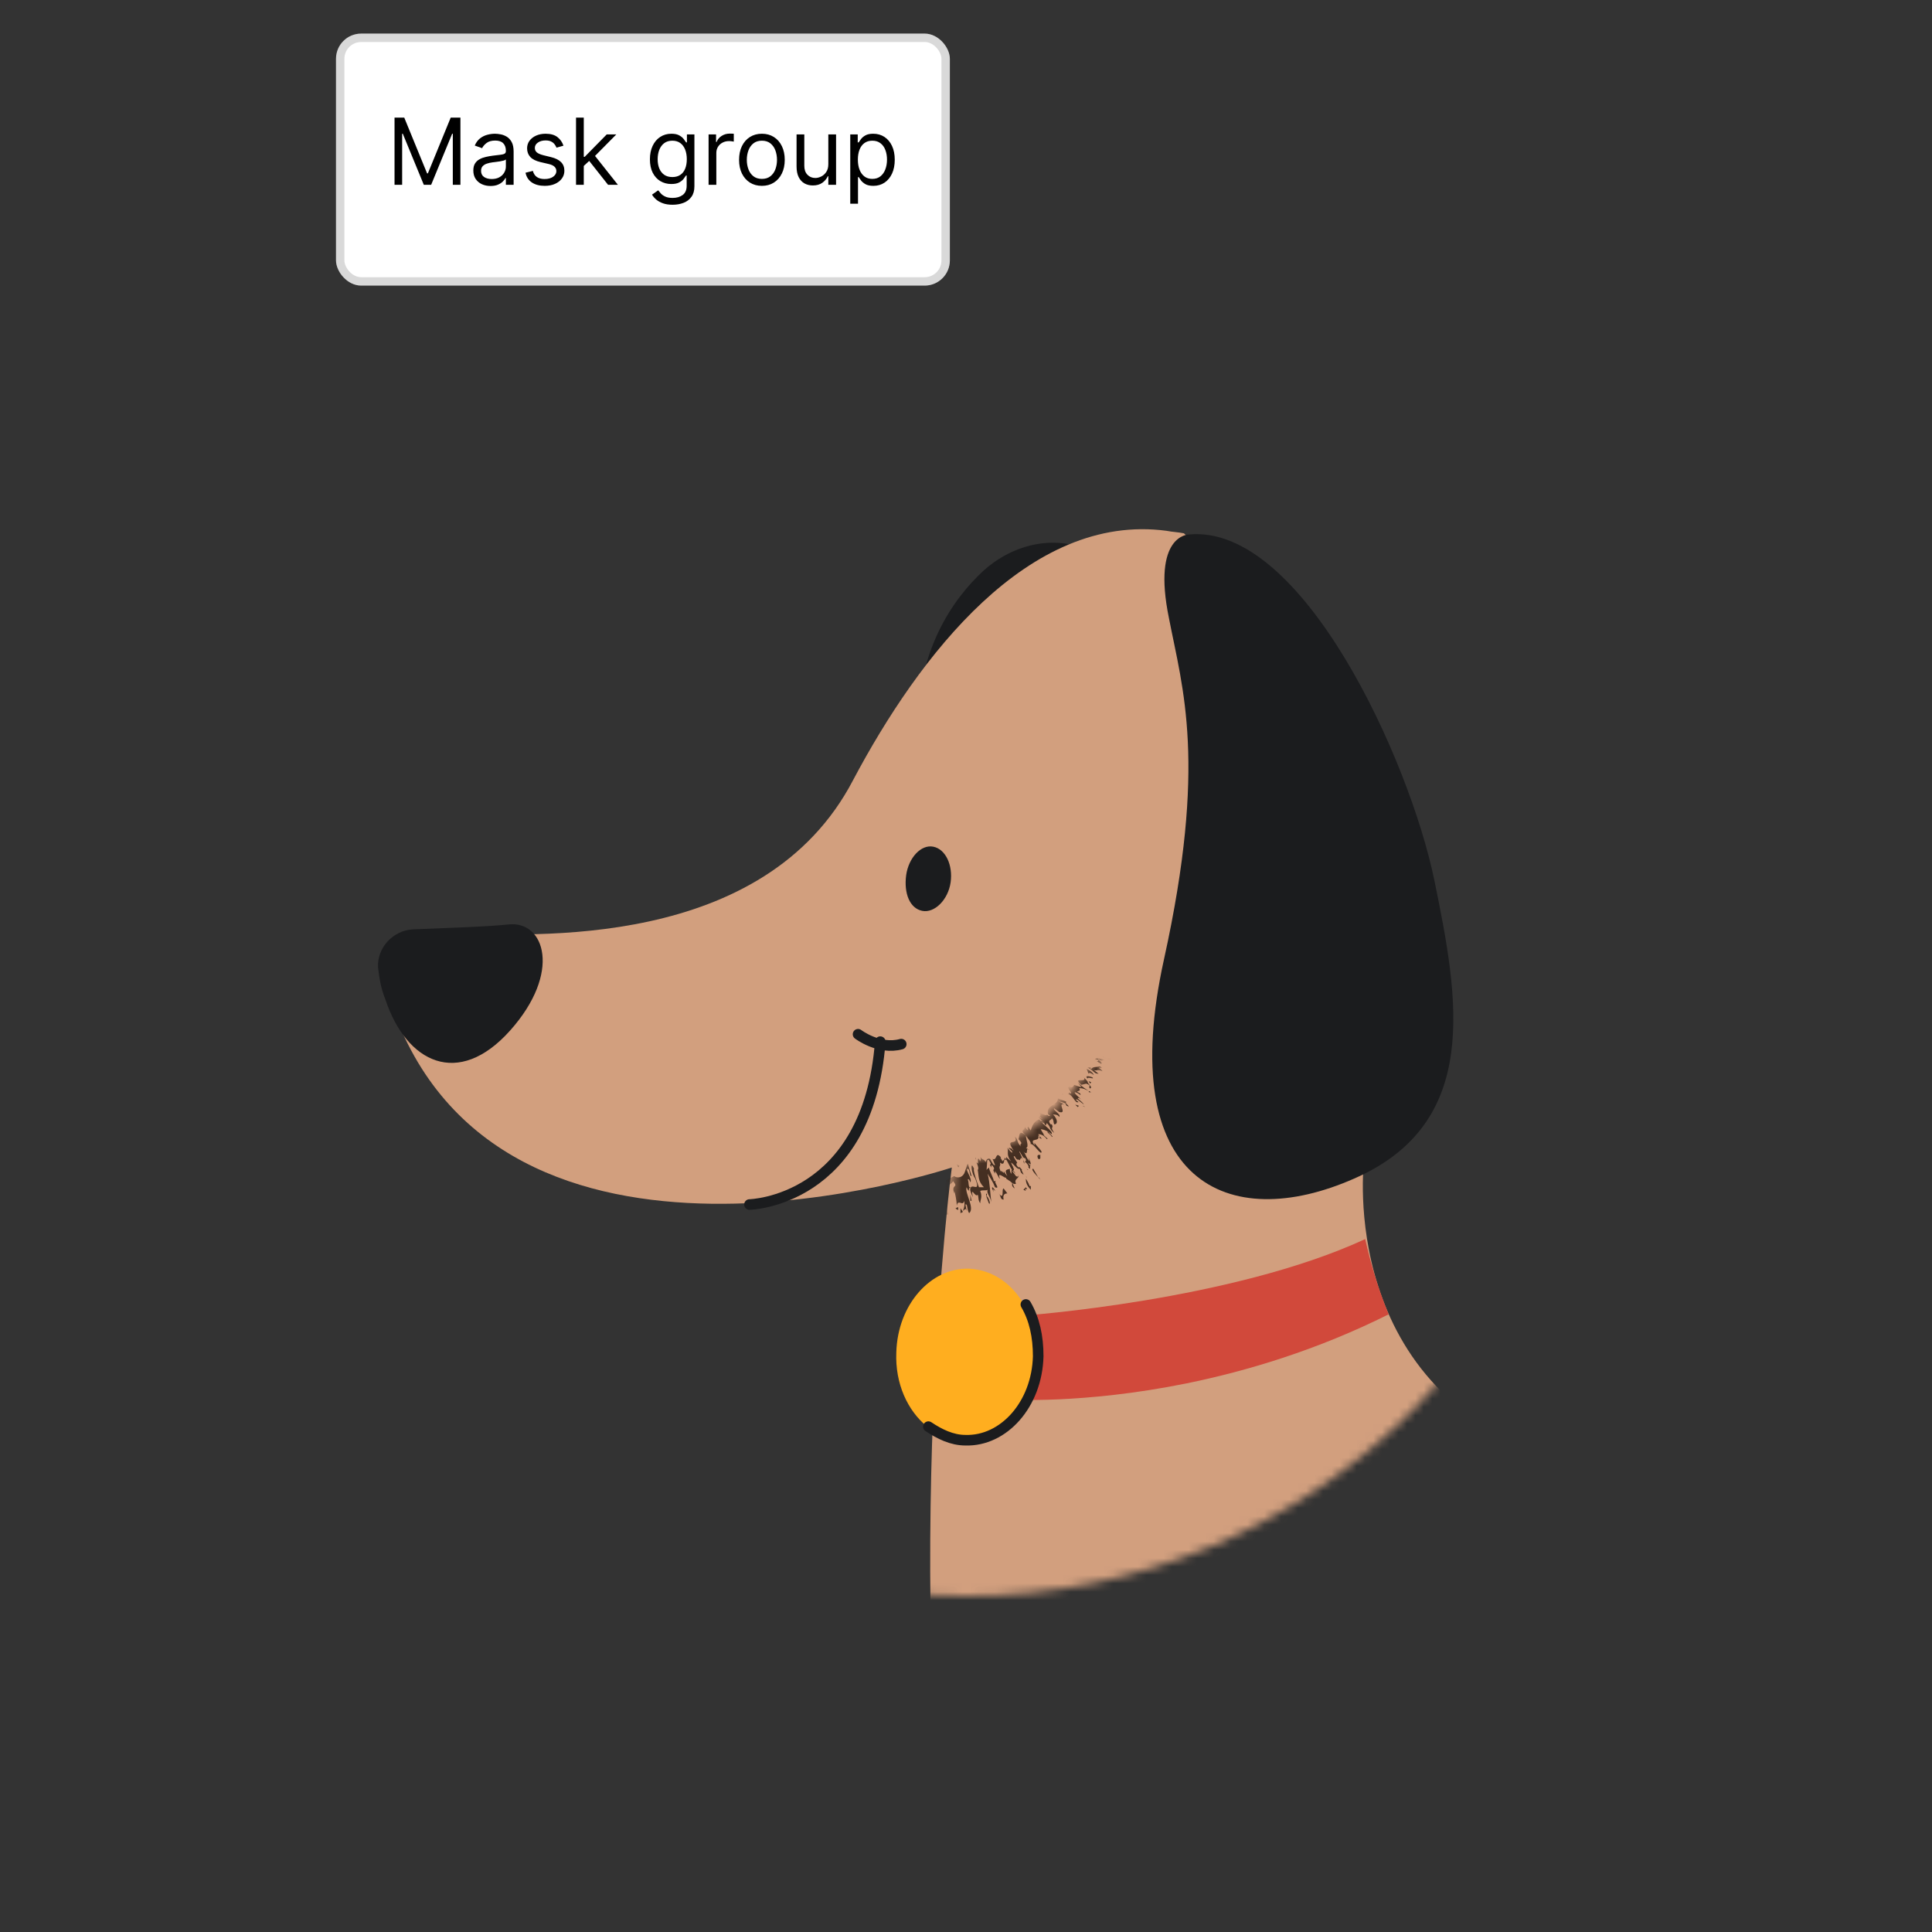 <svg width="230" height="230" viewBox="0 0 230 230" fill="none" xmlns="http://www.w3.org/2000/svg">
<rect x="0" y="0" width="230" height="230" fill="#333333" stroke="none"/>
<mask id="mask0_0_1" style="mask-type:alpha" maskUnits="userSpaceOnUse" x="40" y="40" width="150" height="150">
<circle cx="115" cy="115" r="75" fill="#D9D9D9"/>
</mask>
<g mask="url(#mask0_0_1)">
<path d="M117.133 67.893C113.46 71.271 108.907 77.588 109.2 88.017C109.2 88.017 141.664 67.305 127.415 64.808C123.743 64.073 119.924 65.395 117.133 67.893Z" fill="#1B1C1E"/>
<path d="M162.376 138.255C162.376 138.255 158.997 166.164 186.173 173.803C213.348 181.441 321.021 169.396 356.422 167.193C385.507 165.283 402.988 181.588 401.372 209.939C400.637 224.481 400.784 234.911 401.519 242.255C402.694 255.476 413.123 284.12 417.824 292.787C420.174 297.194 419.293 302.482 415.914 306.007L414.298 307.476C411.801 309.826 408.129 310.267 405.191 308.357C397.699 303.363 382.863 290.436 366.411 259.442C366.117 258.854 365.677 258.12 365.383 257.385C362.298 251.51 359.507 248.719 359.507 248.719C359.507 248.719 351.134 244.899 331.304 244.606C315.88 244.459 293.699 246.368 262.998 254.007C215.845 265.758 168.839 266.199 158.704 260.47C158.704 260.47 151.653 276.628 151.653 308.357C151.653 311.148 149.449 313.352 146.658 313.499L139.607 313.792C137.404 313.939 135.348 312.617 134.319 310.708C133.732 309.533 132.997 307.917 132.116 306.007C128.884 298.809 124.331 286.764 120.071 269.137C118.014 260.47 116.104 250.481 114.342 239.171C114.195 238.142 114.048 237.261 113.901 236.233C107.144 185.554 113.313 138.989 113.313 138.989C113.313 138.989 59.257 157.057 46.477 119.305C45.155 115.486 47.799 111.373 51.765 111.079C52.353 111.079 53.087 111.079 53.822 111.079C63.37 111.373 90.986 113.136 101.562 92.865C109.347 78.175 122.421 60.989 138.873 63.192C139.607 63.339 140.195 63.339 140.929 63.486C141.517 63.633 161.935 89.633 162.376 138.255Z" fill="#D29F7E"/>
<path d="M141.517 63.633C141.517 63.633 137.11 63.633 139.167 73.621C140.783 81.994 143.72 90.808 138.579 114.164C132.703 140.752 146.218 146.921 161.201 140.311C176.331 133.701 173.687 119.012 170.749 104.763C167.811 90.514 155.031 62.311 141.517 63.633Z" fill="#1B1C1E"/>
<path d="M45.008 115.192C44.861 112.842 46.771 110.786 49.121 110.639C52.499 110.492 57.788 110.345 60.579 110.051C64.839 109.61 66.895 115.78 60.726 122.684C54.556 129.588 48.386 126.503 45.889 119.012C45.302 117.543 45.155 116.367 45.008 115.192Z" fill="#1B1C1E"/>
<path d="M89.223 143.396C89.223 143.396 103.325 143.102 104.794 124.006" stroke="#1B1C1E" stroke-width="1.26" stroke-linecap="round" stroke-linejoin="round"/>
<path d="M102.15 123.125C102.15 123.125 104.647 125.034 107.291 124.3" stroke="#1B1C1E" stroke-width="1.26" stroke-miterlimit="10" stroke-linecap="round" stroke-linejoin="round"/>
<path d="M113.167 105.057C112.873 107.113 111.257 108.729 109.788 108.435C108.319 108.141 107.585 106.379 107.878 104.175C108.172 102.119 109.641 100.503 111.11 100.797C112.579 101.091 113.46 103 113.167 105.057Z" fill="#1B1C1E"/>
<path d="M165.314 156.469C156.794 160.729 148.421 163.227 141.223 164.695C128.884 167.193 120.071 166.605 120.071 166.605C121.393 164.989 122.274 162.786 122.421 160.289C122.421 158.967 122.274 157.791 121.833 156.616C121.833 156.616 146.658 154.854 162.523 147.509C163.11 150.153 163.992 153.238 165.314 156.469Z" fill="#D1493B"/>
<path d="M123.449 161.464C123.302 167.193 119.336 171.599 114.782 171.453C113.167 171.453 111.698 170.718 110.376 169.837C108.025 167.927 106.556 164.695 106.703 161.023C106.85 155.294 110.816 150.887 115.37 151.034C118.161 151.181 120.511 152.797 121.98 155.441C123.008 157.057 123.596 159.26 123.449 161.464Z" fill="#FFAE1F"/>
<path d="M122.127 155.294C123.155 157.057 123.596 159.114 123.596 161.464C123.449 167.193 119.483 171.6 114.929 171.453C113.313 171.453 111.845 170.718 110.522 169.837" stroke="#1B1C1E" stroke-width="1.26" stroke-miterlimit="10" stroke-linecap="round" stroke-linejoin="round"/>
<mask id="mask1_0_1" style="mask-type:luminance" maskUnits="userSpaceOnUse" x="112" y="125" width="20" height="26">
<path d="M126.24 147.362C118.895 153.678 112.579 149.272 112.579 149.272C113.167 142.808 113.607 139.136 113.607 139.136C113.607 139.136 120.658 137.373 127.268 130.322L130.941 125.328C131.088 125.328 133.585 141.046 126.24 147.362Z" fill="white"/>
</mask>
<g mask="url(#mask1_0_1)">
<g opacity="0.88">
<path d="M120.805 136.051C120.805 136.198 120.805 136.198 120.952 136.345C120.952 136.345 120.952 136.198 120.805 136.051Z" fill="#322015"/>
<path d="M125.359 132.232L125.065 131.938C125.065 132.085 125.212 132.232 125.359 132.232Z" fill="#322015"/>
<path d="M121.833 138.108C121.833 138.255 121.833 138.402 121.98 138.548L121.833 138.108Z" fill="#322015"/>
<path d="M115.223 143.69L115.37 143.984C115.37 143.984 115.37 143.837 115.223 143.69Z" fill="#322015"/>
<path d="M116.104 137.814C116.104 137.961 116.104 137.961 116.251 138.108C116.104 137.961 116.251 137.814 116.104 137.814Z" fill="#322015"/>
<path d="M126.533 130.322V130.175C126.387 130.175 126.387 130.322 126.533 130.322Z" fill="#322015"/>
<path d="M117.72 138.108C118.308 138.989 117.573 138.255 118.014 138.989C118.014 138.695 118.014 138.548 118.308 138.989C118.455 139.43 118.014 138.989 118.455 139.724V139.43C118.749 139.724 118.895 140.311 119.042 140.311C118.602 139.283 119.777 140.458 119.777 140.164V140.311L120.217 140.605C120.217 140.605 120.217 140.458 120.071 140.458C120.511 140.899 120.805 141.046 120.952 140.899C120.658 140.311 121.393 140.311 121.246 139.87C121.246 140.017 121.246 140.164 120.952 140.017L120.511 139.43C120.658 139.283 120.952 140.017 120.805 139.577C120.217 138.695 120.511 139.724 120.364 139.724C120.217 139.43 120.217 139.283 120.217 139.136C119.924 139.283 119.483 139.136 119.924 140.017C119.777 139.87 119.483 139.43 119.483 139.43C119.63 140.017 119.042 138.989 119.189 139.577C118.749 138.695 119.189 138.989 119.042 138.401C119.63 138.842 119.483 138.108 119.63 137.814C120.071 138.402 120.217 138.989 120.511 139.283C120.952 139.43 120.511 138.842 120.364 138.401C120.658 138.548 121.099 139.283 121.393 139.136L121.54 139.577C122.274 140.311 121.393 139.136 121.686 139.283C121.539 139.136 121.393 138.842 121.246 138.989C120.952 138.695 120.952 138.548 121.099 138.401C120.805 137.961 120.511 137.52 120.805 137.667C121.099 138.255 121.246 137.961 121.393 138.108V138.255C121.393 137.961 121.54 137.961 121.54 137.814L121.686 137.961C121.686 137.667 121.246 137.079 121.393 137.079C121.54 137.373 121.98 138.108 121.98 137.814C122.274 138.108 122.127 138.402 121.833 138.255C122.127 138.255 122.568 138.842 122.421 138.989C122.862 139.43 122.421 138.695 122.715 138.842C122.568 138.695 122.421 138.548 122.421 138.401C122.862 138.989 122.715 138.255 122.421 137.814L122.568 138.255C122.127 137.814 122.127 137.373 121.833 137.079C122.568 137.814 121.98 136.345 122.568 136.933L122.127 136.639C122.568 136.639 122.127 135.611 122.127 135.17C122.274 135.464 123.008 136.198 122.568 136.198C123.008 136.051 123.449 136.933 123.89 137.226C124.33 137.226 123.302 136.345 123.155 136.051V136.345C122.421 135.317 123.89 136.051 123.596 135.17C123.89 135.317 123.743 135.317 123.743 135.464C124.33 135.757 123.743 135.317 123.596 135.023C123.743 135.023 124.184 135.023 124.624 135.611C124.918 135.611 124.33 135.317 124.184 135.023L124.33 135.17L123.89 134.435C124.184 134.435 124.624 134.582 125.212 135.023C125.359 134.582 124.037 133.848 123.89 133.407C124.33 133.554 124.33 133.848 124.477 133.995L124.624 133.701C125.212 134.288 124.771 134.288 125.506 134.876C124.918 133.995 125.506 134.435 125.212 133.848H125.065C124.624 133.26 125.212 133.407 125.212 133.113C125.506 133.407 125.359 133.554 125.506 133.848C125.946 133.848 125.946 133.26 125.359 132.673C125.506 132.673 125.946 132.673 126.093 132.966C126.387 132.673 125.212 132.085 125.506 131.938L126.093 132.379C127.121 132.673 125.799 131.204 126.681 131.497L125.946 131.057C126.24 131.204 126.534 131.204 126.828 131.351L126.975 131.644C127.709 131.938 126.534 131.204 126.975 131.204C126.828 131.057 126.24 130.91 125.946 130.763C125.946 131.644 124.477 131.498 124.771 132.673C124.918 132.673 124.918 132.82 125.065 132.82C124.918 132.82 124.918 132.966 124.624 132.673C124.624 132.966 123.743 132.379 123.743 132.526C124.184 132.966 123.302 132.673 124.184 133.26L123.596 132.966C123.89 133.26 124.184 133.554 124.33 133.701C124.184 133.701 123.89 133.554 123.743 133.26C123.155 133.407 122.862 133.995 122.715 134.582L122.421 134.142C122.127 134.142 122.715 135.023 121.98 134.142C122.127 134.582 121.246 134.435 122.127 135.17C121.246 134.435 121.393 135.17 121.246 135.611C121.98 136.345 121.246 136.051 121.54 136.492C120.952 135.904 121.246 135.611 120.805 135.317C121.393 136.492 119.483 135.317 120.658 136.933C120.511 136.933 120.511 136.786 120.511 136.786C120.511 136.786 120.217 136.639 120.071 136.639C120.217 136.933 120.511 136.933 120.511 137.226C120.364 137.226 120.071 136.786 119.924 136.639C120.071 137.079 119.777 137.52 120.364 138.255C120.217 138.108 119.777 137.814 119.777 137.667C119.924 138.401 119.336 137.814 119.336 138.401C119.483 138.255 118.895 137.667 119.189 137.814C118.455 136.933 118.749 138.255 118.161 137.961L118.455 138.695C118.308 138.842 118.014 138.255 117.867 137.961C117.426 137.814 117.426 138.255 117.28 138.401C117.28 138.401 117.133 138.255 117.28 138.255L116.986 138.401C116.986 138.548 117.133 138.989 117.426 139.43C117.573 138.255 117.426 137.961 117.72 138.108Z" fill="#322015"/>
<path d="M122.421 139.283C122.274 139.136 122.127 139.136 122.127 139.136C122.274 139.136 122.274 139.283 122.421 139.283Z" fill="#322015"/>
<path d="M115.076 141.339C115.517 142.368 115.223 141.046 115.517 141.339C115.37 141.486 115.664 142.221 115.811 142.515C115.517 141.046 116.104 142.661 116.398 142.221C116.545 142.661 116.398 142.808 116.692 143.249C116.692 142.808 116.986 142.515 116.692 141.78C116.986 141.633 117.427 141.78 117.573 141.633C117.427 142.074 117.867 142.368 118.014 143.102C117.867 142.074 117.867 140.899 117.573 139.724C118.014 140.458 118.161 140.605 118.455 141.339C119.189 141.633 118.161 140.605 118.602 140.605H118.308C118.308 140.311 117.867 139.577 117.72 138.989L117.426 139.283C117.133 138.695 117.426 138.695 117.426 138.548C117.133 137.814 116.986 138.255 116.692 137.667C116.839 138.108 116.692 138.108 116.692 138.255L116.545 137.961C116.251 137.814 116.545 138.548 116.398 138.548C116.398 138.402 116.251 138.402 116.251 138.402C116.398 138.695 116.545 139.136 116.398 139.283C116.545 140.017 116.398 140.605 117.133 141.339H116.545C116.251 140.605 115.811 139.283 115.958 139.136L115.811 138.842C115.517 138.402 115.664 139.724 116.104 140.311C116.839 142.221 115.517 140.605 115.517 141.633C115.223 141.046 115.37 140.899 115.223 140.458C115.223 140.311 115.37 140.311 115.517 140.752C115.811 140.311 114.782 139.136 115.223 139.136C115.517 139.283 115.37 140.017 115.664 140.017L115.223 138.548C115.076 138.695 115.076 138.989 114.929 139.283C114.782 140.017 114.342 140.164 114.048 140.164C113.754 140.164 113.607 140.017 113.607 140.017C112.432 140.605 111.257 141.046 109.935 141.339C109.494 141.633 109.494 141.486 109.347 143.102C109.494 143.396 109.788 143.249 109.641 143.837C109.641 143.249 109.788 142.955 110.082 142.955C110.229 143.543 109.935 143.249 109.935 143.396C109.935 143.69 109.935 143.837 109.788 143.837C110.082 144.718 110.669 144.424 110.669 143.249C110.963 143.837 110.669 144.13 110.523 144.571C111.404 144.865 111.991 144.718 112.873 144.571C112.579 143.543 112.873 143.983 112.726 143.249L112.873 143.543C112.726 143.396 112.726 142.661 112.579 142.515C113.167 143.102 112.726 141.046 112.873 140.605L113.02 141.046C113.167 140.899 113.313 140.899 113.46 140.605C114.195 141.486 113.167 140.899 113.607 142.074V141.78C113.754 142.221 113.901 143.102 113.901 143.543C114.048 142.661 114.636 143.69 114.782 142.955C114.929 143.543 114.636 144.13 114.636 144.13C114.782 144.13 114.929 143.69 115.076 144.13L114.929 143.396C115.223 143.249 115.076 143.983 115.37 144.424C116.104 143.837 114.782 141.927 115.076 141.339Z" fill="#322015"/>
<path d="M120.659 138.842C120.511 138.842 120.511 138.842 120.659 138.842C120.511 138.99 120.511 138.842 120.659 138.842Z" fill="#322015"/>
<path d="M120.805 141.486C120.658 141.193 120.658 141.193 120.511 140.752C120.511 141.046 120.364 141.193 120.805 141.486Z" fill="#322015"/>
<path d="M131.381 125.915L131.234 125.769C131.234 125.769 131.381 125.769 131.381 125.915Z" fill="#322015"/>
<path d="M131.822 126.062L132.41 126.356L132.116 125.916L131.822 126.062C131.675 125.916 131.528 125.916 131.381 125.916L131.822 126.062Z" fill="#322015"/>
<path d="M130.206 126.209C130.5 126.209 130.794 126.503 131.088 126.65C131.381 126.503 130.5 126.062 130.794 126.062C131.234 126.503 131.234 126.062 131.675 126.209C131.088 126.062 130.647 125.916 130.353 126.062L130.794 126.209C130.647 126.503 130.5 126.209 130.206 126.209Z" fill="#322015"/>
<path d="M130.794 127.825L130.206 127.384C130.5 127.531 130.647 127.238 131.234 127.531C131.234 127.384 130.941 127.238 130.794 127.091C131.088 127.091 131.381 127.238 130.941 126.944C130.353 127.091 130.206 126.944 129.912 127.238C129.766 127.238 129.766 127.091 129.912 127.091H129.472C130.353 127.531 130.206 127.825 130.794 127.825Z" fill="#322015"/>
<path d="M130.206 127.972C130.206 127.825 129.766 127.385 129.325 127.238C129.472 127.385 129.472 127.678 129.619 127.825C129.619 127.825 129.619 127.531 130.206 127.972Z" fill="#322015"/>
<path d="M130.059 128.266C129.766 128.119 129.031 127.972 129.472 128.413C129.472 128.119 130.353 128.56 130.059 128.266Z" fill="#322015"/>
<path d="M128.737 129.147L129.325 129C130.059 129.294 129.472 129.294 129.766 129.588C130.059 129.441 129.766 129.294 129.472 128.853C129.619 128.853 129.178 128.413 129.031 128.266C129.472 129 127.562 128.119 128.737 129.147Z" fill="#322015"/>
<path d="M129.912 128.853L129.619 128.707L129.766 129L129.912 128.853Z" fill="#322015"/>
<path d="M127.562 129.441C126.534 129.147 127.856 130.175 127.415 130.175L127.268 130.029V130.322L127.121 130.175C127.709 130.469 127.709 130.763 128.15 131.204C128.884 131.351 127.562 130.763 128.297 130.91C128.443 131.057 128.884 131.351 129.031 131.497C128.884 131.204 128.59 131.057 128.297 130.763C128.297 130.616 128.59 130.763 128.737 130.91C128.444 130.616 127.709 130.029 128.003 130.029C128.59 130.175 128.737 130.616 128.59 130.175C127.709 129.735 128.884 130.029 128.444 129.588C128.737 129.441 129.325 129.735 129.619 129.882C128.884 129.441 128.443 129 128.297 128.853L128.737 129.441L127.856 129.147C127.856 129.294 127.709 129.441 127.562 129.441Z" fill="#322015"/>
<path d="M129.619 129.882V130.029H129.912L129.619 129.882Z" fill="#322015"/>
<path d="M129.178 131.791C129.178 131.791 129.031 131.644 128.884 131.644L129.178 131.791Z" fill="#322015"/>
<path d="M128.444 131.644L128.003 131.498L128.297 131.791L128.444 131.644Z" fill="#322015"/>
<path d="M125.212 135.317C125.506 135.464 125.065 135.023 124.771 134.729C124.477 134.729 125.065 135.023 125.212 135.317Z" fill="#322015"/>
<path d="M123.596 137.961C124.037 138.108 123.743 137.52 123.89 137.52C123.449 137.373 123.449 137.667 123.596 137.961Z" fill="#322015"/>
<path d="M123.89 140.458C123.743 140.311 123.743 140.164 123.596 140.164L123.008 139.136C122.568 139.136 123.596 140.164 123.89 140.458Z" fill="#322015"/>
<path d="M122.715 141.633V141.193H122.568C122.421 140.752 122.274 140.605 122.127 140.311C122.127 140.605 122.127 141.046 122.715 141.633Z" fill="#322015"/>
<path d="M122.127 140.017C122.273 140.31 122.273 140.164 122.127 140.017Z" fill="#322015"/>
<path d="M121.98 140.164C122.127 140.164 122.127 140.164 121.98 140.164C121.98 140.017 121.98 139.871 121.98 140.164Z" fill="#322015"/>
<path d="M122.127 141.339L121.833 141.633L122.127 141.78C121.833 141.192 122.568 141.927 122.127 141.339Z" fill="#322015"/>
<path d="M119.924 142.074L119.483 141.486C119.189 141.486 119.63 142.955 118.895 142.074C119.189 142.368 119.042 142.808 119.483 142.808C119.336 142.221 119.63 142.074 119.924 142.074Z" fill="#322015"/>
<path d="M118.455 141.78C118.455 141.633 118.308 141.486 118.161 141.339C118.014 141.339 118.161 141.633 118.308 141.927C118.014 141.046 118.749 142.221 118.455 141.78Z" fill="#322015"/>
<path d="M117.426 142.368C117.426 142.368 117.573 142.221 117.426 142.074C117.28 142.221 117.573 142.808 117.72 143.249C118.014 143.543 117.72 142.515 117.426 142.368Z" fill="#322015"/>
<path d="M113.901 138.548C114.048 139.136 114.195 138.989 114.195 138.695C114.195 138.842 114.048 138.695 113.901 138.548Z" fill="#322015"/>
<path d="M115.517 142.955H115.664L115.517 142.221V142.955Z" fill="#322015"/>
<path d="M114.342 143.837V144.424L114.636 144.277L114.342 143.837Z" fill="#322015"/>
<path d="M114.048 143.69L113.754 143.837L113.901 143.984C114.195 144.13 114.048 143.837 114.048 143.69Z" fill="#322015"/>
</g>
</g>
</g>
<rect x="40" y="4" width="73.078" height="30" rx="3" fill="white"/>
<rect x="40.5" y="4.5" width="72.078" height="29" rx="2.5" stroke="black" stroke-opacity="0.149"/>
<path d="M46.969 14H48.125L50.844 20.641H50.938L53.656 14H54.812V22H53.906V15.922H53.828L51.328 22H50.453L47.953 15.922H47.875V22H46.969V14ZM58.395 22.141C58.015 22.141 57.67 22.069 57.36 21.926C57.05 21.78 56.804 21.57 56.622 21.297C56.44 21.021 56.349 20.688 56.349 20.297C56.349 19.953 56.416 19.674 56.552 19.461C56.687 19.245 56.868 19.076 57.095 18.953C57.321 18.831 57.571 18.74 57.845 18.68C58.121 18.617 58.398 18.568 58.677 18.531C59.041 18.484 59.337 18.449 59.563 18.426C59.793 18.4 59.959 18.357 60.063 18.297C60.17 18.237 60.224 18.133 60.224 17.984V17.953C60.224 17.568 60.118 17.268 59.907 17.055C59.699 16.841 59.383 16.734 58.958 16.734C58.518 16.734 58.173 16.831 57.923 17.023C57.673 17.216 57.497 17.422 57.395 17.641L56.52 17.328C56.677 16.963 56.885 16.68 57.145 16.477C57.408 16.271 57.695 16.128 58.005 16.047C58.317 15.963 58.625 15.922 58.927 15.922C59.12 15.922 59.341 15.945 59.591 15.992C59.843 16.037 60.087 16.129 60.321 16.27C60.558 16.41 60.755 16.622 60.911 16.906C61.067 17.19 61.145 17.57 61.145 18.047V22H60.224V21.188H60.177C60.114 21.318 60.01 21.457 59.864 21.605C59.718 21.754 59.524 21.88 59.282 21.984C59.04 22.088 58.745 22.141 58.395 22.141ZM58.536 21.312C58.901 21.312 59.208 21.241 59.458 21.098C59.711 20.954 59.901 20.77 60.028 20.543C60.158 20.316 60.224 20.078 60.224 19.828V18.984C60.185 19.031 60.099 19.074 59.966 19.113C59.836 19.15 59.685 19.182 59.513 19.211C59.343 19.237 59.178 19.26 59.017 19.281C58.858 19.299 58.729 19.315 58.63 19.328C58.39 19.359 58.166 19.41 57.958 19.48C57.752 19.548 57.586 19.651 57.458 19.789C57.333 19.924 57.27 20.109 57.27 20.344C57.27 20.664 57.389 20.906 57.626 21.07C57.866 21.232 58.169 21.312 58.536 21.312ZM67.078 17.344L66.25 17.578C66.198 17.44 66.121 17.306 66.019 17.176C65.921 17.043 65.785 16.934 65.613 16.848C65.441 16.762 65.221 16.719 64.953 16.719C64.586 16.719 64.28 16.803 64.035 16.973C63.793 17.139 63.672 17.352 63.672 17.609C63.672 17.838 63.755 18.02 63.922 18.152C64.088 18.285 64.349 18.396 64.703 18.484L65.594 18.703C66.13 18.833 66.53 19.033 66.793 19.301C67.056 19.566 67.188 19.909 67.188 20.328C67.188 20.672 67.088 20.979 66.891 21.25C66.695 21.521 66.422 21.734 66.07 21.891C65.719 22.047 65.31 22.125 64.844 22.125C64.232 22.125 63.725 21.992 63.324 21.727C62.923 21.461 62.669 21.073 62.562 20.562L63.438 20.344C63.521 20.667 63.678 20.909 63.91 21.07C64.144 21.232 64.451 21.312 64.828 21.312C65.258 21.312 65.599 21.221 65.852 21.039C66.107 20.854 66.234 20.633 66.234 20.375C66.234 20.167 66.162 19.992 66.016 19.852C65.87 19.708 65.646 19.602 65.344 19.531L64.344 19.297C63.794 19.167 63.391 18.965 63.133 18.691C62.878 18.415 62.75 18.07 62.75 17.656C62.75 17.318 62.845 17.018 63.035 16.758C63.228 16.497 63.49 16.293 63.82 16.145C64.154 15.996 64.531 15.922 64.953 15.922C65.547 15.922 66.013 16.052 66.352 16.312C66.693 16.573 66.935 16.917 67.078 17.344ZM69.435 19.812L69.419 18.672H69.606L72.231 16H73.372L70.575 18.828H70.497L69.435 19.812ZM68.575 22V14H69.497V22H68.575ZM72.388 22L70.044 19.031L70.7 18.391L73.56 22H72.388ZM80.074 24.375C79.629 24.375 79.246 24.318 78.926 24.203C78.606 24.091 78.338 23.943 78.125 23.758C77.914 23.576 77.746 23.38 77.621 23.172L78.356 22.656C78.439 22.766 78.544 22.891 78.672 23.031C78.799 23.174 78.974 23.298 79.195 23.402C79.419 23.509 79.712 23.562 80.074 23.562C80.559 23.562 80.958 23.445 81.273 23.211C81.588 22.977 81.746 22.609 81.746 22.109V20.891H81.668C81.6 21 81.504 21.135 81.379 21.297C81.257 21.456 81.079 21.598 80.848 21.723C80.618 21.845 80.309 21.906 79.918 21.906C79.434 21.906 78.999 21.792 78.613 21.562C78.231 21.333 77.927 21 77.703 20.562C77.482 20.125 77.371 19.594 77.371 18.969C77.371 18.354 77.479 17.819 77.695 17.363C77.912 16.905 78.212 16.551 78.598 16.301C78.983 16.048 79.428 15.922 79.934 15.922C80.324 15.922 80.634 15.987 80.863 16.117C81.095 16.245 81.272 16.391 81.394 16.555C81.519 16.716 81.616 16.849 81.684 16.953H81.777V16H82.668V22.172C82.668 22.688 82.551 23.107 82.316 23.43C82.085 23.755 81.772 23.994 81.379 24.145C80.988 24.298 80.553 24.375 80.074 24.375ZM80.043 21.078C80.413 21.078 80.725 20.994 80.981 20.824C81.236 20.655 81.43 20.412 81.562 20.094C81.695 19.776 81.762 19.396 81.762 18.953C81.762 18.521 81.697 18.139 81.566 17.809C81.436 17.478 81.243 17.219 80.988 17.031C80.733 16.844 80.418 16.75 80.043 16.75C79.652 16.75 79.327 16.849 79.066 17.047C78.809 17.245 78.615 17.51 78.484 17.844C78.357 18.177 78.293 18.547 78.293 18.953C78.293 19.37 78.358 19.738 78.488 20.059C78.621 20.376 78.816 20.626 79.074 20.809C79.335 20.988 79.658 21.078 80.043 21.078ZM84.356 22V16H85.246V16.906H85.309C85.418 16.609 85.616 16.369 85.902 16.184C86.189 15.999 86.512 15.906 86.871 15.906C86.939 15.906 87.023 15.908 87.125 15.91C87.227 15.913 87.303 15.917 87.356 15.922V16.859C87.324 16.852 87.253 16.84 87.141 16.824C87.031 16.806 86.915 16.797 86.793 16.797C86.501 16.797 86.241 16.858 86.012 16.98C85.785 17.1 85.606 17.267 85.473 17.48C85.342 17.691 85.277 17.932 85.277 18.203V22H84.356ZM90.703 22.125C90.162 22.125 89.686 21.996 89.277 21.738C88.871 21.48 88.553 21.12 88.324 20.656C88.098 20.193 87.984 19.651 87.984 19.031C87.984 18.406 88.098 17.861 88.324 17.395C88.553 16.928 88.871 16.566 89.277 16.309C89.686 16.051 90.162 15.922 90.703 15.922C91.245 15.922 91.719 16.051 92.125 16.309C92.534 16.566 92.852 16.928 93.078 17.395C93.307 17.861 93.422 18.406 93.422 19.031C93.422 19.651 93.307 20.193 93.078 20.656C92.852 21.12 92.534 21.48 92.125 21.738C91.719 21.996 91.245 22.125 90.703 22.125ZM90.703 21.297C91.115 21.297 91.453 21.191 91.719 20.98C91.984 20.77 92.181 20.492 92.309 20.148C92.436 19.805 92.5 19.432 92.5 19.031C92.5 18.63 92.436 18.256 92.309 17.91C92.181 17.564 91.984 17.284 91.719 17.07C91.453 16.857 91.115 16.75 90.703 16.75C90.292 16.75 89.953 16.857 89.688 17.07C89.422 17.284 89.225 17.564 89.098 17.91C88.97 18.256 88.906 18.63 88.906 19.031C88.906 19.432 88.97 19.805 89.098 20.148C89.225 20.492 89.422 20.77 89.688 20.98C89.953 21.191 90.292 21.297 90.703 21.297ZM98.61 19.547V16H99.532V22H98.61V20.984H98.548C98.407 21.289 98.189 21.548 97.892 21.762C97.595 21.973 97.22 22.078 96.767 22.078C96.392 22.078 96.058 21.996 95.767 21.832C95.475 21.665 95.246 21.415 95.079 21.082C94.912 20.746 94.829 20.323 94.829 19.812V16H95.751V19.75C95.751 20.188 95.873 20.537 96.118 20.797C96.366 21.057 96.681 21.188 97.064 21.188C97.293 21.188 97.526 21.129 97.763 21.012C98.002 20.895 98.203 20.715 98.364 20.473C98.528 20.23 98.61 19.922 98.61 19.547ZM101.221 24.25V16H102.111V16.953H102.221C102.288 16.849 102.382 16.716 102.502 16.555C102.624 16.391 102.799 16.245 103.025 16.117C103.255 15.987 103.564 15.922 103.955 15.922C104.46 15.922 104.906 16.048 105.291 16.301C105.676 16.553 105.977 16.912 106.193 17.375C106.41 17.838 106.518 18.385 106.518 19.016C106.518 19.651 106.41 20.202 106.193 20.668C105.977 21.131 105.678 21.491 105.295 21.746C104.912 21.999 104.471 22.125 103.971 22.125C103.585 22.125 103.277 22.061 103.045 21.934C102.813 21.803 102.635 21.656 102.51 21.492C102.385 21.326 102.288 21.188 102.221 21.078H102.143V24.25H101.221ZM102.127 19C102.127 19.453 102.193 19.853 102.326 20.199C102.459 20.543 102.653 20.812 102.908 21.008C103.163 21.201 103.476 21.297 103.846 21.297C104.231 21.297 104.553 21.195 104.811 20.992C105.071 20.787 105.266 20.51 105.396 20.164C105.529 19.815 105.596 19.427 105.596 19C105.596 18.578 105.531 18.198 105.4 17.859C105.273 17.518 105.079 17.249 104.818 17.051C104.561 16.85 104.236 16.75 103.846 16.75C103.471 16.75 103.156 16.845 102.9 17.035C102.645 17.223 102.452 17.486 102.322 17.824C102.192 18.16 102.127 18.552 102.127 19Z" fill="black"/>
</svg>
